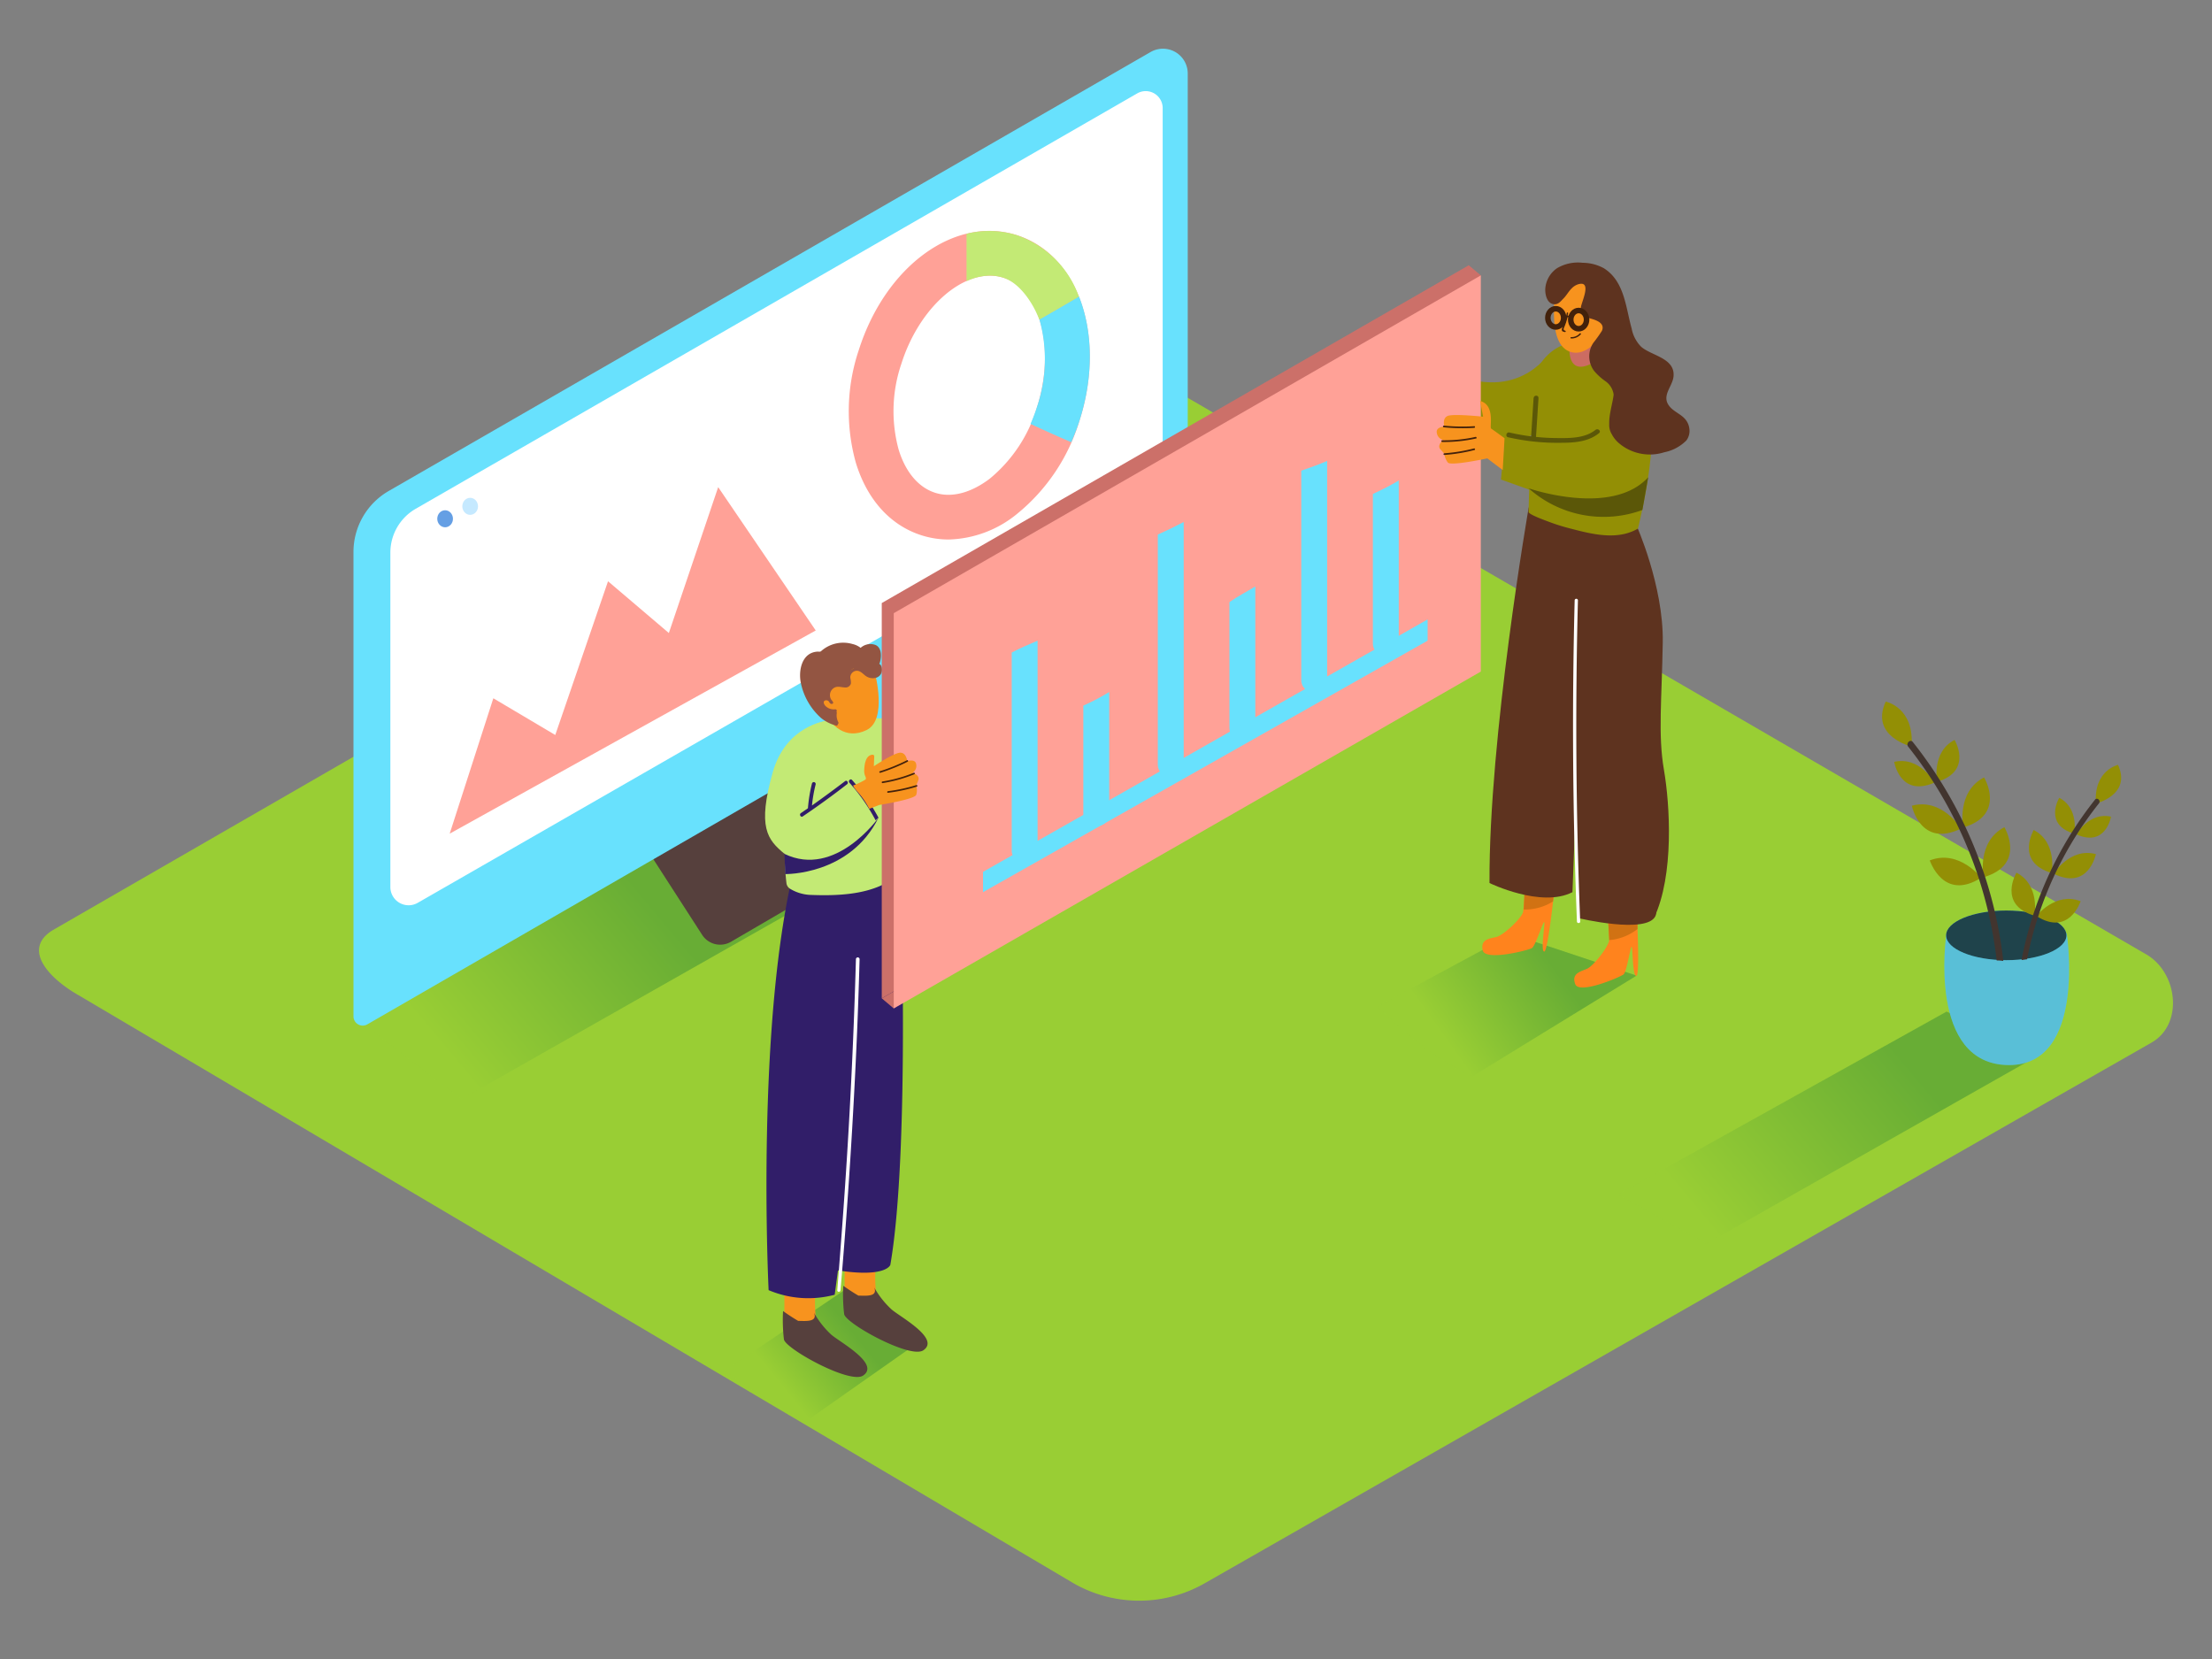 <svg id="Layer_2" data-name="Layer 2" xmlns="http://www.w3.org/2000/svg" xmlns:xlink="http://www.w3.org/1999/xlink" viewBox="0 0 400 300"><rect x="0" y="0" width="400" height="300" fill="#808080" stroke="none"/><defs><linearGradient id="linear-gradient" x1="82.38" y1="192.15" x2="117.2" y2="163.03" gradientUnits="userSpaceOnUse"><stop offset="0" stop-color="#99ce34"/><stop offset="1" stop-color="#006837"/></linearGradient><linearGradient id="linear-gradient-2" x1="141.63" y1="250.92" x2="154.1" y2="240.8" xlink:href="#linear-gradient"/><linearGradient id="linear-gradient-3" x1="261.04" y1="187.49" x2="280.11" y2="173.84" xlink:href="#linear-gradient"/><linearGradient id="linear-gradient-4" x1="308.96" y1="221.6" x2="344.34" y2="192.01" xlink:href="#linear-gradient"/></defs><title>PP</title><path d="M194.28,286.39,14.56,180.17C8.84,177,3.93,171.68,9.51,168.22l180.37-104c2.71-1.68,6.82-2.78,9.57-1.18L388.11,172.58c5.72,3.32,6.75,12.6,1,15.93L218,286.22A23.9,23.9,0,0,1,194.28,286.39Z" fill="#99ce34"/><polyline points="143.88 164.5 83.44 198.77 63.92 183.8 123.37 147.7" opacity="0.32" fill="url(#linear-gradient)"/><path d="M155.05,132l16.87,8.12a3.88,3.88,0,0,1,.27,6.85l-40,23.33a3.88,3.88,0,0,1-5.22-1.25L117.26,154" fill="#56403d"/><path d="M70.3,88.78,208.06,9.41a4.48,4.48,0,0,1,6.72,3.88V97.62a3.46,3.46,0,0,1-1.73,3L66.42,185.24a1.67,1.67,0,0,1-2.5-1.44v-84A12.74,12.74,0,0,1,70.3,88.78Z" fill="#68e1fd"/><path d="M205.66,16.88,75.18,92a9.15,9.15,0,0,0-4.59,7.93v60.46a3.3,3.3,0,0,0,4.95,2.87L208.61,86.85A3.26,3.26,0,0,0,210.25,84V19.54A3.07,3.07,0,0,0,205.66,16.88Z" fill="#fff"/><ellipse cx="149.36" cy="130.63" rx="0.01" ry="1.42" transform="translate(-7.17 252.59) rotate(-79.1)" fill="#ab643c"/><ellipse cx="80.49" cy="93.81" rx="1.42" ry="1.54" fill="#659fe4"/><ellipse cx="85.02" cy="91.56" rx="1.42" ry="1.54" fill="#c5e9ff"/><path d="M196.21,120.33a1.64,1.64,0,0,0-.09-1.3,1.37,1.37,0,0,0-1.55-.66,1,1,0,0,0,0-.11,2.24,2.24,0,0,0-.08-.53,1.68,1.68,0,0,0-.56-.86,1.41,1.41,0,0,0-.32-.19c.53-.67,1.06-1.34,1.52-2s1-2,0-2.38-1.72,1-2.19,1.59q-1.28,1.48-2.53,3a2.52,2.52,0,0,0-2.54.54,41.66,41.66,0,0,0-3.95,4,.68.68,0,0,0,0,.89.71.71,0,0,0-.08.48c.06.31.13.61.2.91a11.75,11.75,0,0,0,.42,1.48.7.7,0,0,0,.78.46.62.62,0,0,0,.62.88c2.09-.2,4.17-.47,6.23-.82,1.63-.28,3.48-.65,4-2.48a.68.68,0,0,0,0-.34,1.9,1.9,0,0,0,.6-1A1.62,1.62,0,0,0,196.21,120.33Z" fill="#f7931e"/><path d="M194.17,118.26a9,9,0,0,0-2,.9,7.15,7.15,0,0,0-1.46-2.4c-.22-.25-.59.12-.37.37a5.38,5.38,0,0,1,1.58,3.14c-.05,1.27-1.24,1.35-1.95.46-.37-.47-.68-1-1-1.51-.19-.27-.63,0-.45.26l1,1.51a2.15,2.15,0,0,0,.79.86,1.88,1.88,0,0,0,1.81-.44,1.69,1.69,0,0,0,.2-1.74l.07,0a8.44,8.44,0,0,1,1.93-.87C194.62,118.66,194.49,118.16,194.17,118.26Z" fill="#42210b"/><path d="M192.87,121.35a3.86,3.86,0,0,1,1.32-.49l1.44-.42a.26.26,0,0,0-.14-.5,23.28,23.28,0,0,0-2.53.77,1.34,1.34,0,0,0-.93,1.2.84.84,0,0,0,.54.81,1.32,1.32,0,0,0-.42,1,.81.81,0,0,0,.59.74.26.26,0,0,0,.14-.5c-.48-.12-.06-.72.12-.9a.25.25,0,0,0,.07-.17,7.27,7.27,0,0,0,2.39-.32.26.26,0,0,0-.14-.5,7.78,7.78,0,0,1-1.55.27,4.24,4.24,0,0,1-.64,0C192.53,122.26,192.45,121.7,192.87,121.35Z" fill="#42210b"/><path d="M149.41,130.38s-7.27.78-9.67,9.27c-2.81,9.94-1,12.18,2.14,14.76" fill="#c3ea75"/><path d="M143.09,255.63c.85.48,1.73,1,2.61,1.43l20.46-14.38-13.39-9.43L131,247.92C134.9,250.65,138.91,253.26,143.09,255.63Z" opacity="0.32" fill="url(#linear-gradient-2)"/><path d="M147.72,231.27a26.79,26.79,0,0,0-.2,7c.07.5.14,1,.24,1.59l-5.92-1v-7.58Z" fill="#f7931e"/><path d="M141.6,237.08c1.57,1.12,2.74,1.78,2.74,1.78,1.25,0,3.57.29,2.86-1.47a16.13,16.13,0,0,0,3.07,3.91c1.35,1.26,9,5.31,5.8,7.45-2.37,1.59-14-4.83-14.31-6.54A30.07,30.07,0,0,1,141.6,237.08Z" fill="#56403d"/><path d="M158.61,226.7a26.79,26.79,0,0,0-.2,7c.07.5.14,1,.24,1.59l-5.92-1V226.7Z" fill="#f7931e"/><path d="M152.49,232.51c1.57,1.12,2.74,1.78,2.74,1.78,1.25,0,3.57.29,2.86-1.47a16.13,16.13,0,0,0,3.07,3.91c1.35,1.26,9,5.31,5.8,7.45-2.37,1.59-14-4.83-14.31-6.54A30.07,30.07,0,0,1,152.49,232.51Z" fill="#56403d"/><path d="M162.81,157.3s1.86,50.3-1.81,71.43c0,0-.73,2.35-9.47,1l-.59,4.4a18.43,18.43,0,0,1-11.95-.83s-2.43-48.85,4.86-77.24" fill="#311e69"/><path d="M185.86,127l-2.36-8.75s-12.45,13.46-27.59,11.44c-2.15.22-4.38.29-6.51.67a9.68,9.68,0,0,0-3,1.1c-3,4.19-4,9.42-4.34,14.5-.17,2.8-.16,5.62-.14,8.43a41.69,41.69,0,0,0,.3,5.34,1.38,1.38,0,0,0,.67,1,7.72,7.72,0,0,0,3.48,1.09c5.27.22,11.65,0,15.76-3.43a12.38,12.38,0,0,0,.72-1.12l-.67-15.48S179.3,136.44,185.86,127Z" fill="#c3ea75"/><path d="M158.21,121.7s2.32,8.46-1.51,10.32-6.51-.91-7.67-3.43-.72-8.45,4.22-9.05C157.56,119,158.21,121.7,158.21,121.7Z" fill="#f7931e"/><path d="M159,120.1c.41-1,.57-2.88-.64-3.45a2.64,2.64,0,0,0-2.73.5,3.77,3.77,0,0,0-1.47-.69,6,6,0,0,0-5.59,1.21.85.85,0,0,1-.23.16,1,1,0,0,1-.36,0c-3,.05-3.66,3.46-3.14,5.77a11.61,11.61,0,0,0,3.63,6.23,7.21,7.21,0,0,0,2.73,1.38.22.22,0,0,0,.29-.24.28.28,0,0,0,.09-.4,2.71,2.71,0,0,1-.26-1.64.25.25,0,0,0-.07-.22.27.27,0,0,0-.22-.45,2.12,2.12,0,0,1-1.77-.61c-.28-.29-.51-.86,0-1a.65.65,0,0,1,.59.16,2.17,2.17,0,0,0,.29.39.27.27,0,0,0,.15.08c.2.07.47-.1.34-.33a2.22,2.22,0,0,0-.33-.45,1.55,1.55,0,0,1,.29-1.94c.7-.62,1.36-.28,2.16-.25a1,1,0,0,0,1.13-.74,3.86,3.86,0,0,0-.12-1,1.22,1.22,0,0,1,.76-1.19c.86-.33,1.42.39,2,.83a2.22,2.22,0,0,0,1.84.37,1.52,1.52,0,0,0,.82-2.42A.26.26,0,0,0,159,120.1Zm-5.21,1.2a.85.85,0,0,1,.4-.34l.15-.09h.05l.08,0A1.77,1.77,0,0,0,153.75,121.29Zm4.84-1.79,0,0a2.43,2.43,0,0,0,.1-.28C158.64,119.31,158.62,119.41,158.59,119.5Z" fill="#935542"/><path d="M154.78,173.46q-.66,23.4-2.37,46.75-.48,6.56-1,13.11c0,.37.55.37.58,0q2-23.32,3-46.72.27-6.57.45-13.15A.29.29,0,0,0,154.78,173.46Z" fill="#fff"/><path d="M158.34,148.34l.52-.47a35.2,35.2,0,0,0-4.78-6.82c-.29-.33-.77.16-.48.48A34.46,34.46,0,0,1,158.34,148.34Z" fill="#311e69"/><path d="M152.83,141.25q-3,2.28-6,4.41a26.26,26.26,0,0,1,.66-3.8.34.34,0,0,0-.66-.18,27.27,27.27,0,0,0-.73,4.48l-1.28.88c-.36.24,0,.84.34.59q4.11-2.78,8-5.8C153.52,141.58,153.18,141,152.83,141.25Z" fill="#311e69"/><path d="M158.86,147.87s-7.78,11-17,6.54l.13,3.65S153.7,158.31,158.86,147.87Z" fill="#311e69"/><path d="M273.4,168.92,249.14,182s8.62,9,17.14,12.62l29.67-18.2" opacity="0.32" fill="url(#linear-gradient-3)"/><path d="M290.52,164.75A36.07,36.07,0,0,1,291,170c-.13,1.21-2.86,4.72-4.09,5.22s-2.78.88-2.05,2.76,8.11-1.29,8.72-1.77,1.27-5.2,1.48-5,.12,5.35.85,5.25,0-12.94,0-12.94" fill="#ff831d"/><path d="M275.72,159.65a36.07,36.07,0,0,1-.3,5.27c-.32,1.18-3.56,4.22-4.85,4.52s-2.89.43-2.45,2.41,8.22,0,8.89-.4,2.06-4.94,2.24-4.7-.72,5.3,0,5.32,2-12.78,2-12.78" fill="#ff831d"/><path d="M290.83,166.92,291,170a9.55,9.55,0,0,0,5.11-2V166.5" fill="#d17213"/><path d="M275.67,161.38l-.13,3.09a9.55,9.55,0,0,0,5.3-1.46l.16-1.46" fill="#d17213"/><path d="M276.44,91.76s-7.24,41.63-7.09,67.92c0,0,9.35,4.56,15,1.65,0,0,2.15-62.37,4.73-66.75" fill="#5e331f"/><path d="M283.09,94.16S285,150.62,285.32,166c0,0,12.69,3.06,14.07-.44S294.57,93,294.57,93" fill="#5e331f"/><path d="M299.1,166c3.66-7.76,2.88-20.48,1.79-26.81s-.38-12.68-.21-23-4.84-21.39-4.84-21.39l-3.68.64" fill="#5e331f"/><path d="M285.2,95.89c3.62.91,7.65,1.66,11-.31,5.58-23.51,1.49-30.8-8.14-33.58a8.72,8.72,0,0,0-9.64,4.05,233.9,233.9,0,0,0-2,26.53c0,.46,3.21,1.6,3.65,1.77a35.65,35.65,0,0,0,4,1.25Z" fill="#938f05"/><path d="M279.57,64.57s-7.16,10.17-21.78.18c0,0-5,6.1-4.21,7s16.5,12.94,24,6.43" fill="#938f05"/><path d="M285.34,108.52a.3.3,0,0,0-.59,0q-.75,29.05.41,58.11c0,.38.61.38.59,0Q284.59,137.59,285.34,108.52Z" fill="#fff"/><path d="M279.2,79.73c-.44-.16-7-1.84-7-1.84l-.77,8.83,8.6,3.08" fill="#938f05"/><path d="M283.82,62.51h0s-.55,5,3.28,3.54a32,32,0,0,0,4.68-2.27v-3" fill="#cc6c62"/><path d="M281.4,51.88s-1.85,10,2.36,11.67,8.09-6,8.09-8.31C291.86,50.39,287,50.81,281.4,51.88Z" fill="#f7931e"/><path d="M305.49,77.52a3.21,3.21,0,0,0-.76-1.73c-.87-1-2.25-1.42-3-2.54-1.22-1.81.75-3.42.9-5.21.28-3.31-4-3.7-5.86-5.34a6.37,6.37,0,0,1-1.72-3.31c-1.07-3.82-1.29-8.52-5-10.87a8.06,8.06,0,0,0-3.87-1,7.39,7.39,0,0,0-4.65,1,4.92,4.92,0,0,0-2.09,3.64c-.07,1,.26,2.7,1.53,2.85.83.1,1.26-.54,1.78-1.06s.94-1.32,1.54-1.88a2.73,2.73,0,0,1,1.41-.74c2.13-.33.2,3.48.17,4.29a1.83,1.83,0,0,0,.36,1.23,2.44,2.44,0,0,0,1.29.72c1,.28,2.78.8,2.16,2.25a26.35,26.35,0,0,1-1.57,2.2,4.39,4.39,0,0,0,.17,5.07,10.73,10.73,0,0,0,2,1.82,3.54,3.54,0,0,1,1.51,2.37c0,.06,0,.12,0,.17-.2,1.55-.85,3.52-.79,5.25a3.09,3.09,0,0,0,.44,1.78,5.47,5.47,0,0,0,1.29,1.64,8.62,8.62,0,0,0,8.2,1.67,7.81,7.81,0,0,0,4-2.12A2.85,2.85,0,0,0,305.49,77.52Zm-3.38-9.42a3.49,3.49,0,0,0,0-.65A3.09,3.09,0,0,0,302,67,2.38,2.38,0,0,1,302.11,68.1Z" fill="#5e331f"/><ellipse cx="281.33" cy="57.48" rx="1.43" ry="1.65" fill="none" stroke="#42210b" stroke-miterlimit="10"/><ellipse cx="285.47" cy="57.8" rx="1.43" ry="1.65" fill="none" stroke="#42210b" stroke-miterlimit="10"/><path d="M284.15,57.37c0-.15-.22-.21-.35-.24a1.21,1.21,0,0,0-.31-.06q0-.2.08-.41c0-.16-.21-.23-.24-.07s-.07.33-.11.5h0c-.18,0-.7.35-.47.58a.13.13,0,0,0,.21-.12.45.45,0,0,1,.23-.18c0,.2-.1.39-.16.58-.15.5-.47,1-.58,1.5s.18.51.55.6a.13.13,0,0,0,.07-.24c-.44-.11-.33-.35-.19-.68s.2-.51.29-.77.21-.69.3-1a.91.91,0,0,1,.22,0,1,1,0,0,1,.24.07.11.11,0,0,0,.15.11h0A.13.13,0,0,0,284.15,57.37Z" fill="#42210b"/><path d="M285.66,60.3a2,2,0,0,1-1.57.66.13.13,0,0,0,0,.25,2.28,2.28,0,0,0,1.75-.73C286,60.36,285.77,60.18,285.66,60.3Z" fill="#42210b"/><path d="M276.43,88.3s15,5.23,21.62-2L297,92.22A20.36,20.36,0,0,1,276.43,88.3Z" fill="#5b5708"/><path d="M288.52,77.73c-2,1.62-5,1.51-7.43,1.48a38.94,38.94,0,0,1-8.14-1c-.56-.13-.79.73-.24.86a39.87,39.87,0,0,0,9.49,1c2.43,0,5-.16,6.95-1.74C289.59,78,289,77.38,288.52,77.73Z" fill="#5b5708"/><path d="M277.32,72l-.45,7c0,.57.85.57.89,0l.45-7C278.25,71.4,277.36,71.4,277.32,72Z" fill="#5b5708"/><polyline points="369.03 190.62 308.6 224.89 292.63 216 352 182.93" opacity="0.32" fill="url(#linear-gradient-4)"/><path d="M351.94,169.14s-3.42,23.38,11.3,23.46c14.14.08,10.5-23.75,10.5-23.75S363.45,159.92,351.94,169.14Z" fill="#68e1fd"/><path d="M351.94,169.14s-3.42,23.38,11.3,23.46c14.14.08,10.5-23.75,10.5-23.75S363.45,159.92,351.94,169.14Z" opacity="0.15"/><ellipse cx="362.8" cy="169.14" rx="10.88" ry="4.49" fill="#68e1fd"/><ellipse cx="362.8" cy="169.14" rx="10.88" ry="4.49" opacity="0.7"/><path d="M345.67,135s-7.59-1.82-4.67-8.13C341,126.87,346.22,127.9,345.67,135Z" fill="#938f05"/><path d="M350.29,141.37s-1.05-5.39,3.16-7.57C353.45,133.8,356.83,139.44,350.29,141.37Z" fill="#938f05"/><path d="M355,149.64s-1.26-6.45,3.78-9.06C358.8,140.58,362.85,147.34,355,149.64Z" fill="#938f05"/><path d="M358.68,158.64s-1.26-6.45,3.78-9.06C362.46,149.59,366.51,156.34,358.68,158.64Z" fill="#938f05"/><path d="M349.83,141.51s-2.68-4.8-7.3-3.74C342.53,137.77,343.59,144.27,349.83,141.51Z" fill="#938f05"/><path d="M354.62,149.83s-3.42-5.61-8.9-4.13C345.72,145.7,347.29,153.42,354.62,149.83Z" fill="#938f05"/><path d="M358.26,158.72s-4-5.2-9.3-3.13C349,155.59,351.36,163.09,358.26,158.72Z" fill="#938f05"/><path d="M361.09,173.69h.1a5.24,5.24,0,0,1,1.06.08.52.52,0,0,0,0-.11,77.76,77.76,0,0,0-16.35-39.48c-.47-.6-1.3.25-.84.84a76.33,76.33,0,0,1,16,38.64Z" fill="#42352f"/><path d="M379,145.3s6.51-1.56,4-7C383.05,138.33,378.58,139.21,379,145.3Z" fill="#938f05"/><path d="M375.09,150.76s.9-4.63-2.71-6.49C372.37,144.27,369.47,149.11,375.09,150.76Z" fill="#938f05"/><path d="M371,157.86s1.08-5.53-3.25-7.77C367.79,150.09,364.31,155.88,371,157.86Z" fill="#938f05"/><path d="M367.89,165.58s1.08-5.53-3.25-7.77C364.64,157.81,361.17,163.61,367.89,165.58Z" fill="#938f05"/><path d="M375.48,150.89s2.3-4.12,6.26-3.21C381.74,147.67,380.83,153.25,375.48,150.89Z" fill="#938f05"/><path d="M371.37,158s2.94-4.81,7.64-3.55C379,154.48,377.66,161.1,371.37,158Z" fill="#938f05"/><path d="M368.25,165.65s3.45-4.46,8-2.68C376.23,163,374.16,169.4,368.25,165.65Z" fill="#938f05"/><path d="M378.84,144.61a66.68,66.68,0,0,0-13.28,29c.34-.05.7-.11,1-.14a65.48,65.48,0,0,1,12.95-28.14C380,144.82,379.24,144.1,378.84,144.61Z" fill="#42352f"/><path d="M171.55,97.56a16.16,16.16,0,0,1-4.91-.76C161,95,156.82,90.37,154.77,83.7a34.62,34.62,0,0,1,.52-20.38c4.83-15.22,17.38-24.36,28.58-20.8S200.06,60.78,195.23,76h0A34.63,34.63,0,0,1,183.9,92.94,20.29,20.29,0,0,1,171.55,97.56ZM179,49.85c-6.15,0-13.06,6.63-16,15.92a26.51,26.51,0,0,0-.49,15.56c1.25,4.06,3.59,6.82,6.6,7.78s6.51,0,9.87-2.55a26.51,26.51,0,0,0,8.57-13c3.34-10.54.55-21.23-6.1-23.34A8,8,0,0,0,179,49.85Z" fill="#ffa197"/><path d="M186.35,76.66c2.44,1.13,4.89,2.24,7.37,3.3a39.35,39.35,0,0,0,1.52-4c2.59-8.15,2.35-16.15-.13-22.37-2.38,1.4-4.76,2.8-7.16,4.15a26.69,26.69,0,0,1-.41,15.77A31.57,31.57,0,0,1,186.35,76.66Z" fill="#68e1fd"/><path d="M181.43,50.22c2.81.89,5.25,4.28,6.51,7.57,2.38-1.35,4.8-2.77,7.16-4.15a18.12,18.12,0,0,0-11.22-11.11,16.68,16.68,0,0,0-9.1-.25v8.56a10.42,10.42,0,0,1,4.22-1A8,8,0,0,1,181.43,50.22Z" fill="#c3ea75"/><polygon points="81.32 150.75 89.21 126.27 100.41 132.91 109.95 105.11 120.95 114.47 129.87 88.09 147.51 114.01 81.32 150.75" fill="#ffa197"/><polyline points="159.45 180.53 161.62 182.36 164.22 177.79" fill="#cc7069"/><polyline points="267.78 49.8 265.6 47.97 263.83 52.07 267.03 53.03" fill="#cc7069"/><polygon points="265.6 47.97 159.45 109.05 159.45 180.53 265.6 119.61 265.6 47.97" fill="#cc7069"/><polygon points="267.78 49.8 161.62 110.88 161.62 182.36 267.78 121.44 267.78 49.8" fill="#ffa197"/><path d="M182.95,118v35.77c0,3,4.68,3,4.68,0V115.85C186.05,116.54,184.46,117.19,182.95,118Z" fill="#68e1fd"/><path d="M195.9,127.6v19.54c0,3,4.68,3,4.68,0v-22A40.41,40.41,0,0,1,195.9,127.6Z" fill="#68e1fd"/><path d="M209.37,96.67v41.55c0,3,4.68,3,4.68,0V94.39Q211.75,95.61,209.37,96.67Z" fill="#68e1fd"/><path d="M222.32,108.88V131.6c0,3,4.68,3,4.68,0V106.05C225.45,107,223.81,107.83,222.32,108.88Z" fill="#68e1fd"/><path d="M235.31,85.11v37.83c0,3,4.68,3,4.68,0V83.35C238.48,84,236.9,84.57,235.31,85.11Z" fill="#68e1fd"/><path d="M248.26,89.32v27c0,3,4.68,3,4.68,0V86.89C251.44,87.78,249.87,88.58,248.26,89.32Z" fill="#68e1fd"/><polygon points="177.76 157.66 258.16 112.01 258.16 115.85 177.76 161.33 177.76 157.66" fill="#68e1fd"/><path d="M272.07,79.24s-2.08-1.53-2.42-1.73.8-4.27-2-5l.54,2.84s-5.39-.58-6.42-.13-.58,1.94-.58,1.94-1.62,0-1.36,1.16A1.51,1.51,0,0,0,261,79.56s-1.23.93-.52,1.7l.71.78a3,3,0,0,0,.64,1.61c.58.65,7.12-.76,7.12-.76L271.74,85Z" fill="#f7931e"/><path d="M266.59,77.07a34.28,34.28,0,0,1-5.51-.1c-.19,0-.19.28,0,.3a34.28,34.28,0,0,0,5.51.1C266.77,77.35,266.78,77.06,266.59,77.07Z" fill="#42210b"/><path d="M266.85,79a26.08,26.08,0,0,1-6.06.62.15.15,0,0,0,0,.3,26.42,26.42,0,0,0,6.14-.63C267.11,79.27,267,79,266.85,79Z" fill="#42210b"/><path d="M266.55,81.09a30.29,30.29,0,0,1-5.37.88.15.15,0,0,0,0,.3,30.62,30.62,0,0,0,5.45-.89C266.81,81.34,266.74,81.06,266.55,81.09Z" fill="#42210b"/><path d="M165,139.74a1.46,1.46,0,0,0,.68-1.53c-.16-1.09-1.63-.56-1.63-.56s-.12-1.5-1.21-1.54-4.82,2.45-4.82,2.45l.07-1.76c0-.31-.24-.38-.6-.27-1,.3-1.16,1.77-1.21,2.64a2.61,2.61,0,0,0,.11,1c.08.24.3.54.13.79a12.7,12.7,0,0,1-2.26,1.08l.21.41.6.74a13.6,13.6,0,0,1,2.12,3.07l1.82-.7s6.38-1,6.67-1.83a2.86,2.86,0,0,0,0-1.67l.37-.95C166.42,140.15,165,139.74,165,139.74Z" fill="#f7931e"/><path d="M159.11,139.47a33.11,33.11,0,0,0,4.92-2c.16-.08.27.18.1.27a33.11,33.11,0,0,1-4.92,2C159,139.79,158.93,139.52,159.11,139.47Z" fill="#42210b"/><path d="M159.57,141.32a25.19,25.19,0,0,0,5.67-1.58.14.14,0,0,1,.1.27,25.52,25.52,0,0,1-5.75,1.6C159.42,141.63,159.39,141.35,159.57,141.32Z" fill="#42210b"/><path d="M160.56,143.07a29.26,29.26,0,0,0,5.14-1.1.14.14,0,0,1,.1.27,29.58,29.58,0,0,1-5.22,1.12C160.41,143.39,160.38,143.1,160.56,143.07Z" fill="#42210b"/></svg>